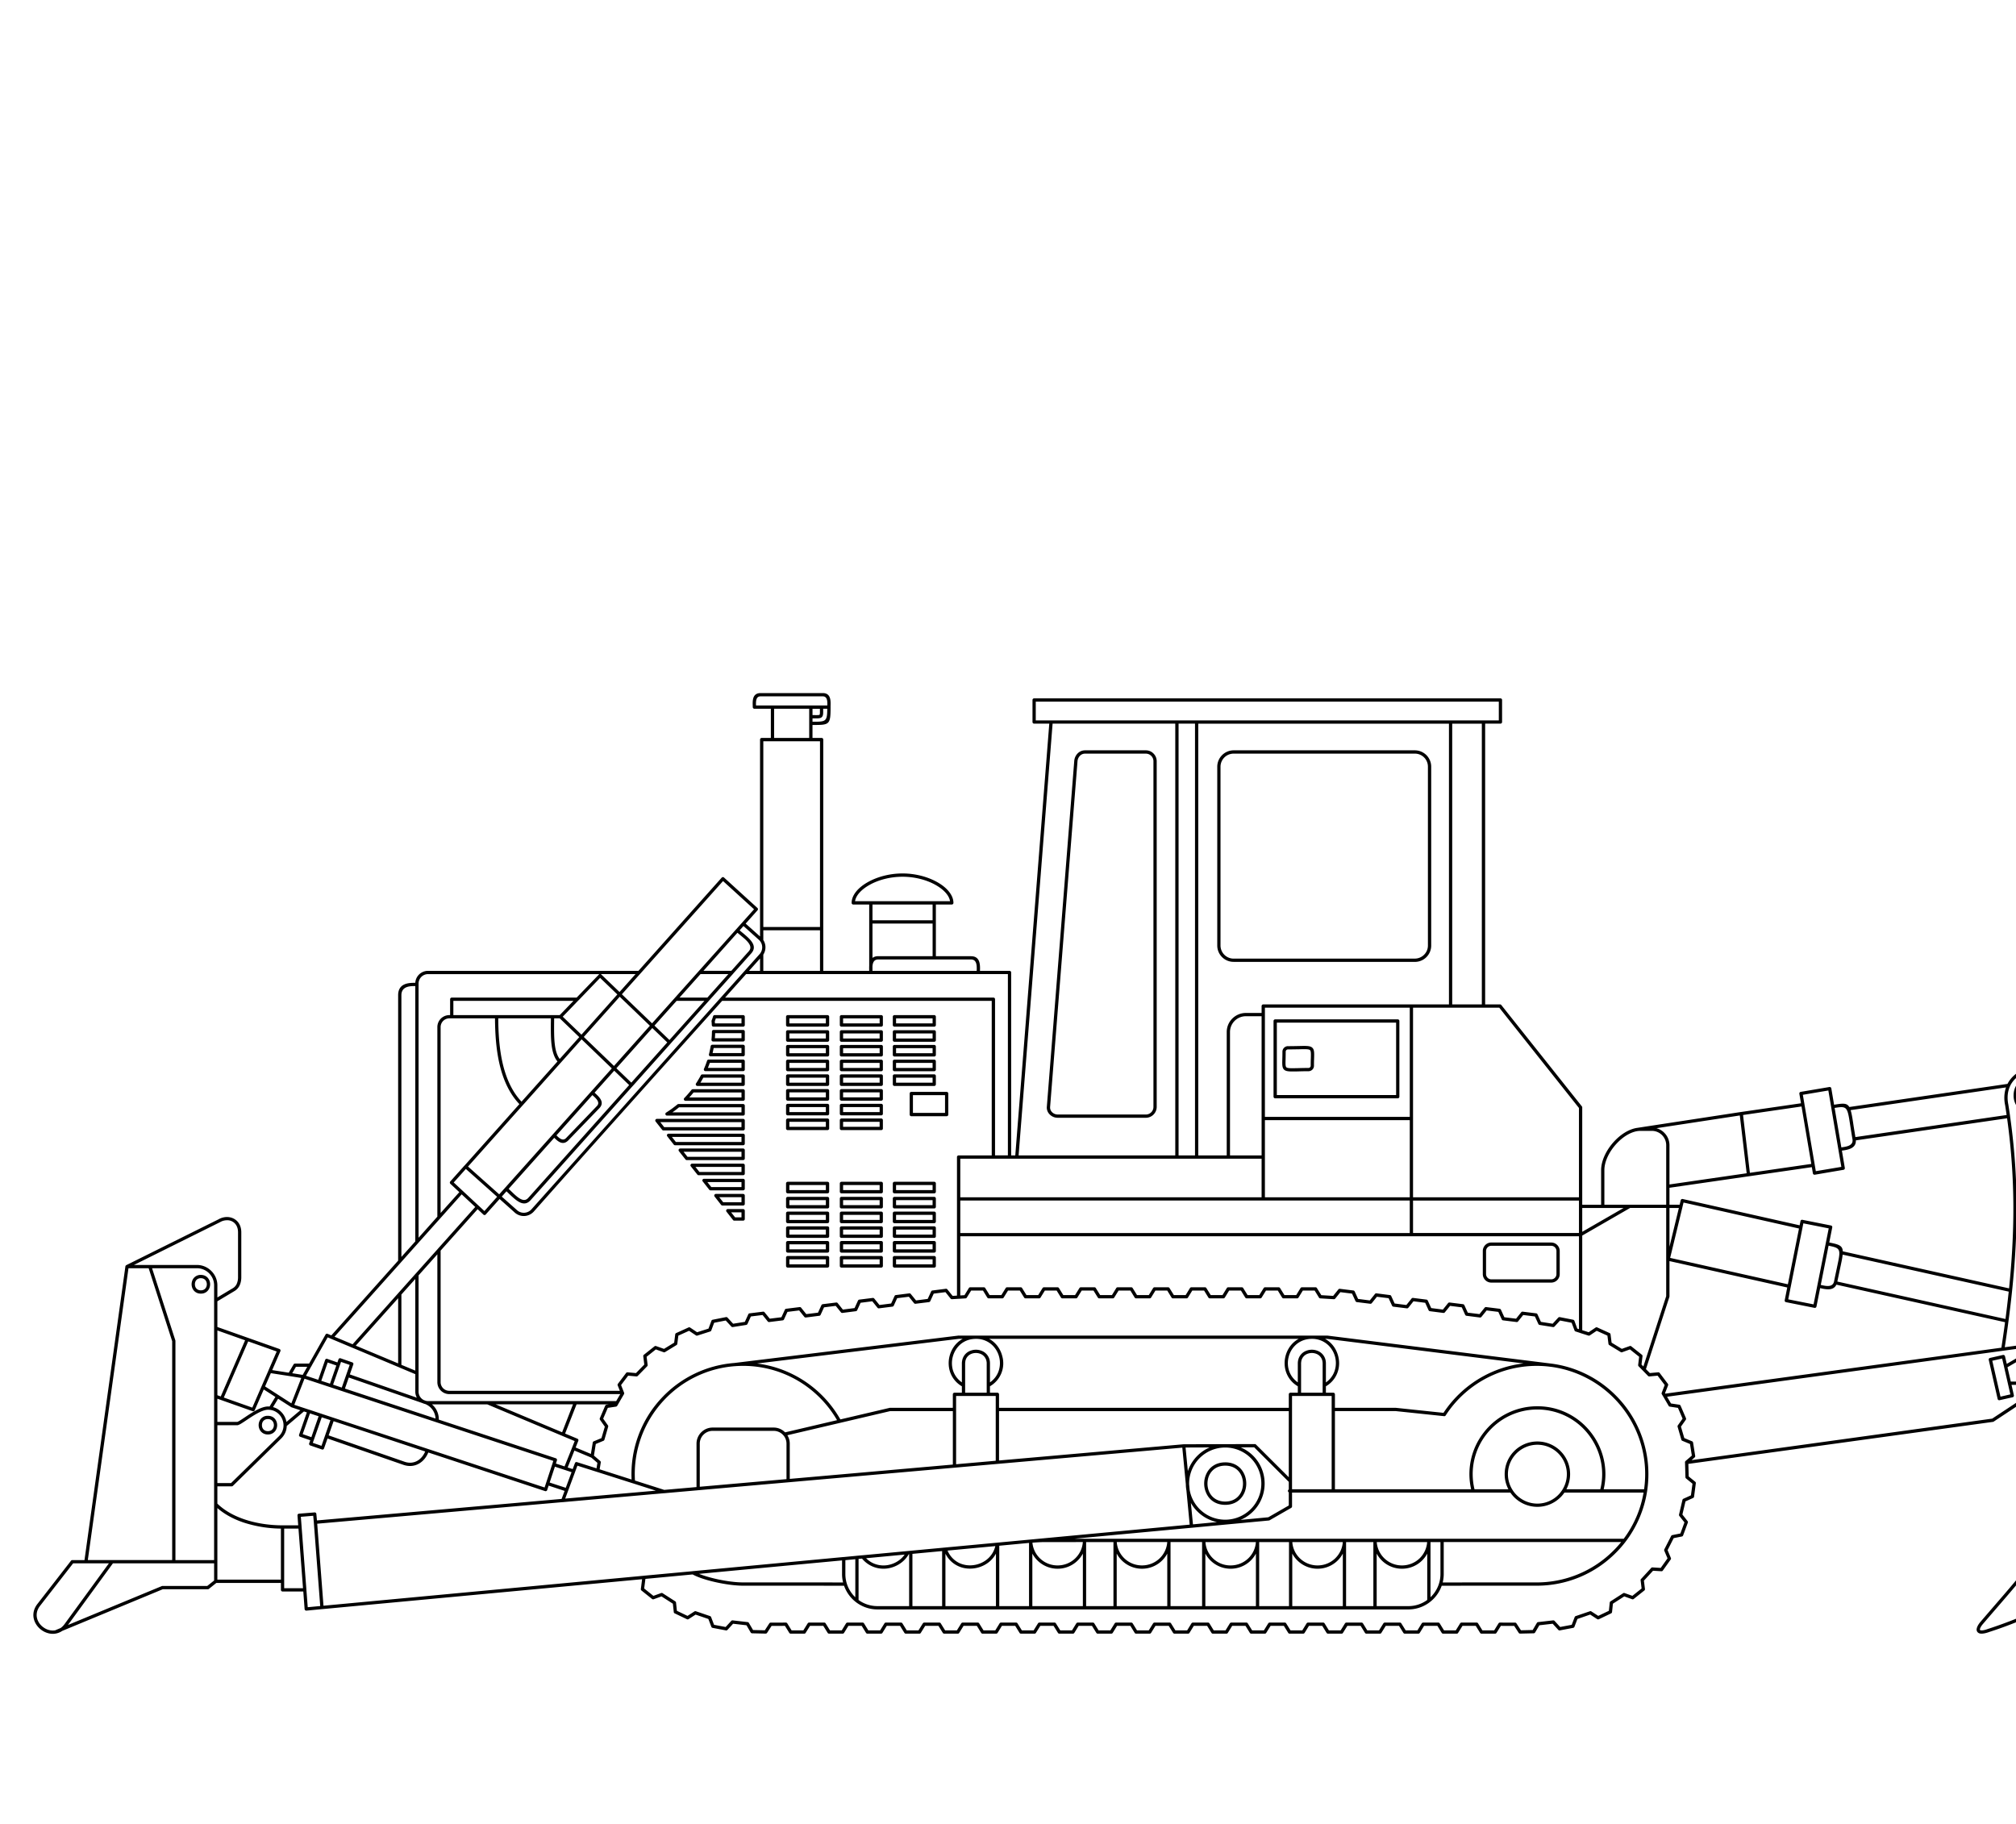 <svg width="126" height="114" fill="none" xmlns="http://www.w3.org/2000/svg"><path d="M132.699 81.818a3.135 3.135 0 013.142 3.14 3.135 3.135 0 01-3.003 3.136l2.947 2.105h.913v-2.525c0-.056.045-.102.102-.102h5.14c.485 0 .928-.198 1.251-.521a1.764 1.764 0 000-2.499 1.775 1.775 0 00-1.251-.519h-4.916a.105.105 0 01-.096-.065l-3.566-6.941a.056.056 0 01-.011-.02l-1.475-2.87a.504.504 0 01-.028-.057l-2.522-4.907a.06.06 0 01-.014-.023l-.63-1.224c-.284-.592-.769-.898-1.276-.972a1.738 1.738 0 00-1.478.499 1.64 1.64 0 00-.287.402.088.088 0 01-.02.048c-.141.315-.19.7-.099 1.14v.002c.037.238.074.476.108.712v.016a41.15 41.15 0 01.394 6.917c-.065 2.453-.329 4.907-.726 7.516l1.838-.252c.355-.025.664.094.908.295.21.173.371.41.465.671.096.258.125.544.074.816a1.31 1.31 0 01-.519.83l-1.475.975 1.378.082.02-.002c.011 0 .023.002.034.005l3.39.198a3.148 3.148 0 01-1.858-2.867 3.145 3.145 0 013.146-3.14zM44.666 63.447h1.782c.056 0 .102.045.102.102v.518a.102.102 0 01-.102.102H44.59a.102.102 0 01-.103-.102v-.003l-.01-.172c-.006-.046-.01-.066-.004-.091a.215.215 0 01.02-.065c.014-.031.037-.088.074-.216a.103.103 0 01.1-.073zm1.677.204H44.74a2.532 2.532 0 01-.057.161l-.008.017.011.136h1.657v-.314zm-1.745.722h1.85c.056 0 .102.045.102.102v.519a.102.102 0 01-.102.102H44.57a.102.102 0 01-.102-.102v-.02c.008-.08.014-.162.02-.244.002-.088.008-.173.008-.255 0-.056.045-.102.102-.102zm1.745.204h-1.646l-.005.162-.012.153h1.663v-.315zm-1.827.723h1.932c.056 0 .102.045.102.102v.518a.102.102 0 01-.102.102h-2.04a.102.102 0 01-.102-.102.1.1 0 01.006-.031c.02-.085.04-.167.056-.246a11.7 11.7 0 00.049-.258.103.103 0 01.099-.085zm1.827.204h-1.74a2.67 2.67 0 01-.036.178l-.028.136h1.804v-.314zm9.559-.193h2.487c.057 0 .103.045.103.102v.519a.102.102 0 01-.102.102h-2.488a.102.102 0 01-.102-.103v-.518c0-.057.045-.102.102-.102zm2.385.204h-2.283v.314h2.283v-.314zm-2.385-1.125h2.487c.057 0 .103.046.103.102v.519a.102.102 0 01-.102.102h-2.488a.102.102 0 01-.102-.102v-.519c0-.056.045-.102.102-.102zm2.385.204h-2.283v.315h2.283v-.315zm-2.385-1.147h2.487c.057 0 .103.045.103.102v.518a.102.102 0 01-.102.102h-2.488a.102.102 0 01-.102-.102v-.518c0-.057.045-.102.102-.102zm2.385.204h-2.283v.314h2.283v-.314zm-5.695 1.66h2.487c.057 0 .102.045.102.102v.519a.102.102 0 01-.102.102h-2.487a.102.102 0 01-.103-.103v-.518c0-.057.046-.102.103-.102zm2.385.204h-2.283v.314h2.283v-.314zm-2.385-1.125h2.487c.057 0 .102.046.102.102v.519a.102.102 0 01-.102.102h-2.487a.102.102 0 01-.103-.102v-.519c0-.056.046-.102.103-.102zm2.385.204h-2.283v.315h2.283v-.315zm-2.385-1.147h2.487c.057 0 .102.045.102.102v.518a.102.102 0 01-.102.102h-2.487a.102.102 0 01-.103-.102v-.518c0-.057.046-.102.103-.102zm2.385.204h-2.283v.314h2.283v-.314zm-5.744 1.66h2.485c.057 0 .105.045.105.102v.519a.104.104 0 01-.105.102h-2.485a.104.104 0 01-.105-.103v-.518c0-.057.048-.102.105-.102zm2.383.204h-2.28v.314h2.28v-.314zm-2.383-1.125h2.485c.057 0 .105.046.105.102v.519a.104.104 0 01-.105.102h-2.485a.104.104 0 01-.105-.102v-.519c0-.056.048-.102.105-.102zm2.383.204h-2.28v.315h2.28v-.315zm-2.383-1.147h2.485c.057 0 .105.045.105.102v.518a.104.104 0 01-.105.102h-2.485a.104.104 0 01-.105-.102v-.518c0-.057.048-.102.105-.102zm2.383.204h-2.28v.314h2.28v-.314zm-.366-5.505h-3.543v.609c.08.124.125.266.133.408a.85.85 0 01-.133.504v1.014h3.543v-2.535zm-3.543-.207h3.543V46.33h-3.543v11.608zm3.075-13.243h.1c.203.003.308.003.34-.023.025-.025.025-.125.022-.326V44.3h-.462v.397zm.666-.397v.045c.003.264.006.394-.09.482-.088.08-.222.077-.48.074h-.096v.21c.834 0 .919 0 .922-.81h-.256zm.463-.102c0 1.116-.068 1.116-1.13 1.116v.81h.571c.057 0 .102.046.102.103V60.68h2.87l-.002-.153c0-.05 0-.102.003-.153v-3.838h-.996a.105.105 0 01-.102-.102c0-.479.394-.952 1.01-1.297.576-.326 1.35-.544 2.17-.544h.005c.817 0 1.592.218 2.168.544.615.345 1.01.818 1.01 1.297a.105.105 0 01-.103.102h-.995v3.23h2.195c.505 0 .565.405.565.762l-.003.153h1.846c.057 0 .102.046.102.102v11.433h.258L65.58 45.23h-.947a.102.102 0 01-.102-.102v-1.377c0-.056.045-.102.102-.102h29.145c.057 0 .102.046.102.102v1.377a.102.102 0 01-.102.102h-.956v17.547h.93a.1.1 0 01.08.04l5.032 6.33a.097.097 0 01.026.067V75.3h1.18v-2.165c0-.595.334-1.275.817-1.794.402-.436.913-.762 1.418-.844h.006l6.501-.995h.003l3.747-.544-.102-.594a.103.103 0 01.085-.12l1.793-.303a.106.106 0 01.119.082l.173 1.026c.556-.093.802-.116.953.142l9.885-1.445a1.855 1.855 0 011.072-.91c.287-.096.593-.127.894-.082.57.08 1.115.425 1.432 1.085l.605 1.176h2.053v-1.278c0-.056.046-.102.102-.102h.761c.056 0 .102.046.102.102v1.278h2.269a.87.87 0 01.621.258.868.868 0 01.255.618v8.522h1.719c.057 0 .102.046.102.102v5.316h4.485c.542 0 1.035.22 1.396.58a1.964 1.964 0 010 2.785c-.361.36-.854.581-1.396.581h-5.035V90.2h.474c.057 0 .102.048.102.105v1.881a.101.101 0 01-.102.102h-1.526c-.023 1.49-.531 2.717-1.339 3.757-.823 1.06-1.954 1.924-3.2 2.68a39.676 39.676 0 01-3.577 1.918c-1.1.516-2.255.989-3.378 1.349-.258.096-.451.128-.581.111a.276.276 0 01-.19-.1.247.247 0 01-.043-.204c.017-.11.088-.249.216-.408h.002c.247-.291.534-.623.832-.969.78-.9 1.645-1.9 2.252-2.694-.119-.193-.142-.383-.014-.516.275-.42.524-.782.754-1.113 1.143-1.65 1.682-2.431 1.288-4.896-.051-.315-.017-.482.136-.578.119-.08.301-.09.573-.094l-.003-.688-1.6-.116a.104.104 0 01-.096-.102v-1.802l-1.583-.091-1.696 1.122a.127.127 0 01-.043.017l-19.041 2.626.022.785.409.332a.098.098 0 01.037.09l-.111.845a.1.1 0 01-.062.08l-.474.212-.193.821.323.411c.026.031.029.07.015.102l-.293.793a.1.1 0 01-.082.068l-.508.102-.38.751.204.485c.018.034.009.076-.014.105l-.488.685a.092.092 0 01-.088.043l-.524-.031-.57.62.065.521a.098.098 0 01-.043.097l-.661.527a.097.097 0 01-.102.014l-.488-.176-.709.456-.054.522a.104.104 0 01-.062.085l-.763.365a.111.111 0 01-.1-.005l-.442-.287-.797.275-.187.49a.104.104 0 01-.08.066l-.83.158a.105.105 0 01-.097-.031l-.352-.385-.834.096-.264.451a.112.112 0 01-.096.051l-.843.019a.11.11 0 01-.088-.048l-.28-.433-.834-.003-.273.439a.1.1 0 01-.096.048h-.84a.104.104 0 01-.088-.048l-.272-.439h-.83l-.273.439a.098.098 0 01-.094.048h-.842a.108.108 0 01-.088-.048l-.27-.439h-.834l-.27.439a.103.103 0 01-.096.048h-.842a.103.103 0 01-.085-.048l-.272-.439h-.831l-.273.439a.1.1 0 01-.096.048h-.84a.105.105 0 01-.088-.048l-.27-.439h-.833l-.273.439a.098.098 0 01-.093.048h-.843a.108.108 0 01-.088-.048l-.269-.439h-.834l-.27.439a.105.105 0 01-.096.048h-.84c-.04 0-.07-.02-.088-.048l-.272-.439h-.83l-.273.439a.1.1 0 01-.097.048h-.84a.108.108 0 01-.087-.048l-.27-.439h-.834l-.272.439a.098.098 0 01-.094.048h-.842a.1.1 0 01-.085-.048l-.272-.439h-.834l-.27.439a.103.103 0 01-.096.048h-.843a.103.103 0 01-.085-.048l-.272-.439h-.831l-.273.439a.105.105 0 01-.087.048h-.849c-.04 0-.07-.02-.09-.051l-.267-.436h-.834l-.27.439a.105.105 0 01-.096.048h-.842a.1.1 0 01-.085-.048l-.273-.439h-.834l-.27.439a.105.105 0 01-.096.048h-.84a.104.104 0 01-.087-.048l-.272-.439h-.831l-.273.439a.098.098 0 01-.093.048h-.843a.104.104 0 01-.088-.048l-.27-.439h-.833l-.27.439a.105.105 0 01-.096.048h-.843a.1.1 0 01-.085-.048l-.272-.439h-.831l-.272.439a.098.098 0 01-.094.048h-.843a.104.104 0 01-.087-.048l-.273-.439h-.83l-.273.439a.098.098 0 01-.094.048h-.842a.108.108 0 01-.088-.048l-.273-.439h-.83l-.27.439a.105.105 0 01-.096.048h-.843a.108.108 0 01-.088-.048l-.27-.439h-.833l-.27.439a.103.103 0 01-.096.048h-.84a.105.105 0 01-.088-.048l-.272-.439h-.831l-.273.439a.098.098 0 01-.093.048h-.843a.108.108 0 01-.087-.048l-.27-.439-.837.003-.28.433a.105.105 0 01-.088.048l-.851-.019a.11.11 0 01-.086-.051l-.263-.451-.837-.096-.352.385a.104.104 0 01-.096.031l-.834-.158a.097.097 0 01-.077-.066l-.187-.49-.797-.272-.443.284a.103.103 0 01-.102.002l-.763-.365a.093.093 0 01-.056-.082l-.057-.522-.71-.456-.493.179a.107.107 0 01-.096-.017l-.664-.53a.098.098 0 01-.037-.1l.077-.606-20 1.87h-.007l-.973.094a.107.107 0 01-.113-.094l-.082-1.102h-1.297a.102.102 0 01-.102-.102v-.433h-4.036l-.468.374a.097.097 0 01-.063.02h-2.816l-6.283 2.603a1.054 1.054 0 01-.854.151 1.26 1.26 0 01-.457-.216 1.264 1.264 0 01-.34-.377c-.21-.357-.233-.818.102-1.246l2.096-2.698a.105.105 0 01.083-.04h.76l2.555-18.345c0-.028.015-.057.037-.074v-.002l.003-.003h.003l.003-.003h.003l.003-.003.008-.003v-.003l5.753-2.858c.173-.1.36-.148.536-.148.156 0 .306.037.436.108.131.07.247.178.327.317.085.145.133.323.133.536v2.808c0 .17-.031.35-.108.512a.791.791 0 01-.318.346l-1.069.64v1.607l3.88 1.374c.054.02.08.08.063.13l-.516 1.19 1.035.162.3-.519a.101.101 0 01.089-.05h.882l1.027-1.814c.022-.045.08-.068.13-.045l.233.096 4.175-4.672V62.206c0-.754.652-.78 1.072-.777a.792.792 0 01.797-.748h13.15l5.203-5.825c.037-.04.1-.045.142-.011l.003.003.002.002.003.003 2.085 1.899a.1.1 0 01.006.141l-.743.836.899.802V46.226c0-.057.045-.102.102-.102h.573v-1.825H47.15a.104.104 0 01-.102-.105l-.006-.215c0-.309.051-.66.497-.66h3.88c.443 0 .494.351.494.66l-.003.212v.006zm-4.66-.105h4.456l.002-.113c0-.212-.03-.456-.289-.456h-3.88c-.261 0-.292.243-.292.456l.002.113zm3.324 2.032v-1.825h-2.193v1.825h2.193zm-3.05 12.727c-.002-.006-.005-.008-.008-.014a.533.533 0 00-.094-.102l-.956-.856-.24.27c.056.048.113.096.172.144.088.07.173.144.256.218.383.34.646.691.297 1.08l-1.117 1.249c-.003.008-.009.014-.014.02l-1.484 1.657c-.003.003-.006.009-.011.012l-2.4 2.683c0 .003-.003.005-.006.008l-.002.003-2.369 2.652c-.006.003-.008.009-.011.011l-.006.006-6.368 7.12c-.349.391-.726.167-1.106-.173a6.157 6.157 0 01-.244-.226 7.485 7.485 0 00-.159-.153l-.295.331.956.85a.629.629 0 00.457.159.645.645 0 00.434-.204L45.01 62.393l.014-.014 1.483-1.66.009-.01.958-1.073a.257.257 0 00.043-.054c.003-.003.006-.006.008-.011a.627.627 0 00.111-.397.614.614 0 00-.11-.323zm-.022 1.83v-.77l-.69.77h.69zm10.784-2.955H54.53v2.145a.565.565 0 01.357-.105h3.401v-2.04zm-3.758-.207h3.758v-.983H54.53v.983zm3.863-1.19h.985c-.054-.365-.395-.73-.897-1.014-.547-.312-1.288-.516-2.07-.516-.786 0-1.526.204-2.074.516-.502.283-.84.649-.896 1.014h4.952zm-3.863 4.069v.283h6.515v-.014c.003-.037.003-.076.003-.139 0-.26-.037-.558-.36-.558h-5.8c-.27 0-.341.207-.358.428zm38.086 2.38V45.231h-1.852v17.547h1.852zm-1.951-17.75h3.012v-1.174H64.735v1.173h25.929zM77.102 59.915h11.326a.816.816 0 00.576-.24.804.804 0 00.241-.578V47.92a.813.813 0 00-.817-.816H77.102a.82.82 0 00-.82.816v11.178a.822.822 0 00.82.819zm11.326.204H77.102a1.02 1.02 0 01-1.023-1.022V47.92a1.028 1.028 0 011.023-1.023h11.326c.281 0 .537.117.724.3.184.188.298.443.298.723v11.178a1.019 1.019 0 01-1.021 1.023zM49.233 78.503h2.485c.057 0 .105.045.105.102v.521a.104.104 0 01-.105.102h-2.485a.104.104 0 01-.105-.102v-.521c0-.057.048-.102.105-.102zm2.383.207h-2.28v.314h2.28v-.314zm.976-.207h2.487c.057 0 .102.045.102.102v.521a.102.102 0 01-.102.102h-2.487a.102.102 0 01-.103-.102v-.521c0-.057.046-.102.103-.102zm2.385.207h-2.283v.314h2.283v-.314zm.925-.207h2.487c.057 0 .103.045.103.102v.521a.102.102 0 01-.102.102h-2.488a.102.102 0 01-.102-.102v-.521c0-.057.045-.102.102-.102zm2.385.207h-2.283v.314h2.283v-.314zm-12.801-3.14h.962c.056 0 .102.046.102.102v.519a.102.102 0 01-.102.102h-.556a.095.095 0 01-.083-.045l-.402-.513a.098.098 0 01.017-.142.085.085 0 01.062-.023zm.857.204h-.647l.247.312h.4v-.312zm-1.6-1.15h1.705c.056 0 .102.045.102.102v.519a.102.102 0 01-.102.102h-1.3a.1.1 0 01-.082-.043l-.403-.516a.097.097 0 01.017-.141.085.085 0 01.063-.023zm1.6.204h-1.39l.246.315h1.144v-.315zM44 73.678h2.448c.056 0 .102.045.102.102v.518a.102.102 0 01-.102.102h-2.043a.095.095 0 01-.082-.045l-.403-.513a.098.098 0 01.017-.142.085.085 0 01.063-.022zm2.343.204h-2.134l.247.314h1.887v-.314zm-3.087-1.15h3.192c.056 0 .102.045.102.102v.518a.102.102 0 01-.102.102h-2.786a.095.095 0 01-.082-.045l-.406-.513a.1.1 0 01.02-.142.085.085 0 01.063-.023zm3.087.204h-2.877l.247.314h2.63v-.314zm-2.054-6.71h2.159c.056 0 .102.046.102.102v.519a.102.102 0 01-.102.102H44.09a.102.102 0 01-.088-.153c.032-.077.066-.156.1-.244a6.37 6.37 0 00.09-.255.1.1 0 01.097-.07zm2.054.204h-1.98c-.023.065-.046.13-.071.196l-.048.119h2.099v-.315zm-2.448.723h2.553c.056 0 .102.045.102.102v.518a.102.102 0 01-.102.102H43.59a.104.104 0 01-.105-.102c0-.025.009-.048.023-.065.051-.076.102-.159.15-.244.051-.085.1-.17.145-.257a.105.105 0 01.09-.054zm2.448.204h-2.386l-.119.212-.062.102h2.567v-.314zm-3.047.722h3.152c.056 0 .102.046.102.102v.519a.102.102 0 01-.102.102h-3.606a.102.102 0 01-.102-.102c0-.032.014-.06.037-.077.077-.082.153-.161.224-.246.074-.082.145-.17.216-.258a.1.1 0 01.08-.04zm3.047.204h-2.996c-.062.08-.127.153-.193.23l-.073.082h3.262v-.312zm-3.94.723h4.045c.056 0 .102.045.102.102v.518a.102.102 0 01-.102.102h-4.76a.102.102 0 01-.102-.102.1.1 0 01.054-.09 7.77 7.77 0 00.354-.239 9.08 9.08 0 00.343-.266.095.095 0 01.066-.025zm3.94.204h-3.904c-.107.09-.215.172-.323.252l-.088.062h4.315v-.314zm-5.285.722h5.39c.056 0 .102.046.102.102v.519a.102.102 0 01-.102.102h-4.984a.1.1 0 01-.085-.046l-.403-.512a.1.1 0 01.017-.142.097.097 0 01.065-.023zm5.285.204h-5.075l.244.315h4.83v-.315zm-4.559.723h4.664c.056 0 .102.045.102.102v.518a.102.102 0 01-.102.102H42.19a.1.1 0 01-.082-.042l-.403-.516a.098.098 0 01.017-.142.085.085 0 01.062-.022zm4.559.204h-4.349l.247.314h4.102v-.314zm-3.83.722h3.935c.056 0 .102.046.102.102v.519a.102.102 0 01-.102.102h-3.53a.095.095 0 01-.081-.046l-.406-.513a.103.103 0 01.017-.141.114.114 0 01.065-.023zm3.83.204h-3.62l.244.315h3.376v-.315zm2.89 5.579h2.485c.057 0 .105.045.105.102v.521a.104.104 0 01-.105.102h-2.485a.104.104 0 01-.105-.102v-.521c0-.057.048-.102.105-.102zm2.383.207h-2.28v.311h2.28v-.311zm-2.383-1.125h2.485c.057 0 .105.045.105.102v.518a.104.104 0 01-.105.102h-2.485a.104.104 0 01-.105-.102v-.518c0-.057.048-.102.105-.102zm2.383.204h-2.28v.314h2.28v-.314zm-2.383-1.125h2.485c.057 0 .105.045.105.102v.519a.104.104 0 01-.105.102h-2.485a.104.104 0 01-.105-.102v-.519c0-.057.048-.102.105-.102zm2.383.204h-2.28v.315h2.28v-.315zm-2.383-1.125h2.485c.057 0 .105.046.105.102v.519a.104.104 0 01-.105.102h-2.485a.104.104 0 01-.105-.102v-.519c0-.056.048-.102.105-.102zm2.383.204h-2.28v.315h2.28v-.315zm-2.383-1.147h2.485c.057 0 .105.045.105.102v.518a.104.104 0 01-.105.102h-2.485a.104.104 0 01-.105-.102v-.518c0-.057.048-.102.105-.102zm2.383.204h-2.28v.314h2.28v-.314zm.976 3.499h2.487c.057 0 .102.045.102.102v.521a.102.102 0 01-.102.102h-2.487a.102.102 0 01-.103-.102v-.521c0-.057.046-.102.103-.102zm2.385.207h-2.283v.311h2.283v-.311zm-2.385-1.125h2.487c.057 0 .102.045.102.102v.518a.102.102 0 01-.102.102h-2.487a.102.102 0 01-.103-.102v-.518c0-.057.046-.102.103-.102zm2.385.204h-2.283v.314h2.283v-.314zm-2.385-1.125h2.487c.057 0 .102.045.102.102v.519a.102.102 0 01-.102.102h-2.487a.102.102 0 01-.103-.102v-.519c0-.057.046-.102.103-.102zm2.385.204h-2.283v.315h2.283v-.315zm-2.385-1.125h2.487c.057 0 .102.046.102.102v.519a.102.102 0 01-.102.102h-2.487a.102.102 0 01-.103-.102v-.519c0-.056.046-.102.103-.102zm2.385.204h-2.283v.315h2.283v-.315zm-2.385-1.147h2.487c.057 0 .102.045.102.102v.518a.102.102 0 01-.102.102h-2.487a.102.102 0 01-.103-.102v-.518c0-.057.046-.102.103-.102zm2.385.204h-2.283v.314h2.283v-.314zm.925 3.499h2.487c.057 0 .103.045.103.102v.521a.102.102 0 01-.102.102h-2.488a.102.102 0 01-.102-.102v-.521c0-.057.045-.102.102-.102zm2.385.207h-2.283v.311h2.283v-.311zm-2.385-1.125h2.487c.057 0 .103.045.103.102v.518a.102.102 0 01-.102.102h-2.488a.102.102 0 01-.102-.102v-.518c0-.057.045-.102.102-.102zm2.385.204h-2.283v.314h2.283v-.314zm-2.385-1.125h2.487c.057 0 .103.045.103.102v.519a.102.102 0 01-.102.102h-2.488a.102.102 0 01-.102-.102v-.519c0-.057.045-.102.102-.102zm2.385.204h-2.283v.315h2.283v-.315zm-2.385-1.125h2.487c.057 0 .103.046.103.102v.519a.102.102 0 01-.102.102h-2.488a.102.102 0 01-.102-.102v-.519c0-.056.045-.102.102-.102zm2.385.204h-2.283v.315h2.283v-.315zm-2.385-1.147h2.487c.057 0 .103.045.103.102v.518a.102.102 0 01-.102.102h-2.488a.102.102 0 01-.102-.102v-.518c0-.057.045-.102.102-.102zm2.385.204h-2.283v.314h2.283v-.314zm-2.385-6.92h2.487c.057 0 .103.046.103.103v.521a.102.102 0 01-.102.102h-2.488a.102.102 0 01-.102-.102v-.521c0-.057.045-.102.102-.102zm2.385.208h-2.283v.314h2.283v-.314zm-2.385-1.125h2.487c.057 0 .103.045.103.102v.518a.102.102 0 01-.102.102h-2.488a.102.102 0 01-.102-.102v-.518c0-.057.045-.102.102-.102zm2.385.204h-2.283v.314h2.283v-.314zm-5.695 3.473h2.487c.057 0 .102.049.102.105v.519a.102.102 0 01-.102.102h-2.487a.102.102 0 01-.103-.102v-.519c0-.056.046-.105.103-.105zm2.385.207h-2.283v.315h2.283v-.315zm-2.385-1.124h2.487c.057 0 .102.045.102.102v.518a.102.102 0 01-.102.102h-2.487a.102.102 0 01-.103-.102v-.518c0-.057.046-.102.103-.102zm2.385.203h-2.283v.315h2.283v-.315zm-2.385-1.124h2.487c.057 0 .102.045.102.102v.518a.104.104 0 01-.102.105h-2.487a.104.104 0 01-.103-.105v-.518c0-.057.046-.102.103-.102zm2.385.204h-2.283v.314h2.283v-.314zm-2.385-1.125h2.487c.057 0 .102.045.102.102v.521a.102.102 0 01-.102.102h-2.487a.102.102 0 01-.103-.102v-.521c0-.057.046-.102.103-.102zm2.385.207h-2.283v.314h2.283v-.314zm-2.385-1.125h2.487c.057 0 .102.045.102.102v.518a.102.102 0 01-.102.102h-2.487a.102.102 0 01-.103-.102v-.518c0-.057.046-.102.103-.102zm2.385.204h-2.283v.314h2.283v-.314zm-5.744 3.473h2.485c.057 0 .105.049.105.105v.519a.104.104 0 01-.105.102h-2.485a.104.104 0 01-.105-.102v-.519c0-.056.048-.105.105-.105zm2.383.207h-2.28v.315h2.28v-.315zm-2.383-1.124h2.485c.057 0 .105.045.105.102v.518a.104.104 0 01-.105.102h-2.485a.104.104 0 01-.105-.102v-.518c0-.057.048-.102.105-.102zm2.383.203h-2.28v.315h2.28v-.315zm-2.383-1.124h2.485c.057 0 .105.045.105.102v.518a.107.107 0 01-.105.105h-2.485a.107.107 0 01-.105-.105v-.518c0-.057.048-.102.105-.102zm2.383.204h-2.28v.314h2.28v-.314zm-2.383-1.125h2.485c.057 0 .105.045.105.102v.521a.104.104 0 01-.105.102h-2.485a.104.104 0 01-.105-.102v-.521c0-.057.048-.102.105-.102zm2.383.207h-2.28v.314h2.28v-.314zm-2.383-1.125h2.485c.057 0 .105.045.105.102v.518a.104.104 0 01-.105.102h-2.485a.104.104 0 01-.105-.102v-.518c0-.057.048-.102.105-.102zm2.383.204h-2.28v.314h2.28v-.314zm1.923 30.806l.02-.002h.003l.34-.032h.014l.604-.056 2.207-.207h.006l.17-.017c.006-.003.014-.003.02-.003h.003l2.04-.19c.005-.003.014-.003.022-.003h.003l.07-.005c.006-.003.012-.003.015-.003l3.248-.303h.005c.009-.003.015-.003.023-.003l12.004-1.125-.204-2.13a2.26 2.26 0 01-.037-.394l-.221-2.287-32.345 2.845a.101.101 0 01-.051.003l-6.292.555a.103.103 0 01-.05.003l-15.33 1.348.392 5.126 20.012-1.873c.006 0 .008-.003.014-.003l3.052-.283c.006-.003.011-.003.017-.003l9.398-.881h.022l.806-.077zm.122.193v2.57c.332.241.74.382 1.18.382h1.98V97.14l-.023.003c-.11.193-.258.363-.428.499a1.89 1.89 0 01-.936.394 1.735 1.735 0 01-1.557-.62l-.216.02zm-.204 2.397v-2.377l-.621.06v.87c0 .552.224 1.053.587 1.416l.034.031zm3.57-2.711v3.266h1.856v-3.44l-1.855.174zm-.785.362a1.47 1.47 0 00.298-.317l-2.408.227c.116.116.244.21.377.28.284.147.599.196.902.159.3-.037.593-.159.831-.349zm8.28-.38v3.284h3.157v-3.283a1.787 1.787 0 01-1.58.946 1.789 1.789 0 01-1.577-.946zm-.207 3.284v-3.95l-1.86.176v3.774h1.86zm3.568-4.003v4.003h1.708v-4.003h-1.708zm-.743-.21c.187.003.377.003.587.003h33.755a6.713 6.713 0 001.24-2.887h-4.944a2.206 2.206 0 01-.244.295h-.003a2.049 2.049 0 01-2.89 0l-.003-.003a2.167 2.167 0 01-.241-.292H80.753v.867c0 .034-.02.068-.051.088l-1.345.773a.126.126 0 01-.045.017l-4.83.454h-.006l-7.336.685zm.077 1.213c.264-.26.434-.612.46-1.003H65.21c-.238.006-.468.02-.683.037.034.382.207.728.47.98.284.275.673.442 1.101.442.437 0 .834-.173 1.118-.456zm-8.127-.278v3.278h3.157v-3.283a1.698 1.698 0 01-.527.595c-.264.187-.576.3-.894.334-.32.034-.65-.011-.944-.15a1.657 1.657 0 01-.792-.774zm2.513.422c.29-.204.514-.51.605-.895l-2.985.28a1.5 1.5 0 00.744.783 1.6 1.6 0 00.836.13 1.72 1.72 0 00.8-.298zm8.192-.427v3.283h3.16v-3.283a1.792 1.792 0 01-3.16 0zm3.364-.72v4.003h1.972v-4.003h-1.972zm-.666 1.003c.264-.26.434-.612.46-1.003h-3.155c.026.39.196.742.46 1.003.286.283.68.456 1.117.456.437 0 .831-.173 1.118-.456zm13.55-.283v3.283h1.98c.44 0 .848-.141 1.18-.385v-2.898a1.786 1.786 0 01-1.58.946 1.787 1.787 0 01-1.58-.946zm-.207 3.283v-4.003H84.13v4.003h1.705zm-5.069-3.283v3.283h3.16v-3.283a1.787 1.787 0 01-1.58.946 1.792 1.792 0 01-1.58-.946zm-.204 3.283v-4.003h-1.864v4.003h1.864zm8.844-4.003v3.448l.031-.031a2 2 0 00.59-1.417v-2h-.62zm-.666 1.003c.26-.26.43-.612.456-1.003h-3.151a1.575 1.575 0 001.577 1.459c.434 0 .831-.173 1.117-.456zm-5.276 0c.263-.26.434-.612.46-1.003H80.77c.025.39.196.742.46 1.003.286.283.68.456 1.117.456.437 0 .831-.173 1.118-.456zm-8.13-.283v3.283h3.16v-3.283a1.787 1.787 0 01-1.58.946 1.792 1.792 0 01-1.58-.946zm2.698.283c.263-.26.434-.612.46-1.003H75.34a1.559 1.559 0 001.574 1.459c.437 0 .831-.173 1.118-.456zM60.996 83.478H82.96l13.885 1.737a6.937 6.937 0 014.135 1.995 6.935 6.935 0 012.045 4.93c0 .357-.028.71-.079 1.054 0 .005-.003.011-.003.017a6.936 6.936 0 01-1.325 3.125l-.008.011a6.628 6.628 0 01-.63.72 6.948 6.948 0 01-4.933 2.043h-.01l-5.93.002c-.11.315-.291.601-.524.833-.4.4-.953.649-1.56.649H54.84a2.205 2.205 0 01-1.562-.649 2.226 2.226 0 01-.525-.833l-6.305-.002c-.5 0-1.138-.088-1.728-.221-.573-.128-1.103-.3-1.43-.482l-2.952.278-.077.6.576.46.482-.174a.109.109 0 01.094.009l.794.51a.106.106 0 01.045.076l.054.513.664.318.431-.278a.105.105 0 01.094-.011l.888.303a.104.104 0 01.062.062l.184.482.724.136.349-.38a.106.106 0 01.087-.034l.937.108h.011v.003h.011v.002h.006v.003h.006l.005.003a.062.062 0 01.014.009.08.08 0 01.026.031l.261.445.735.017.28-.431a.101.101 0 01.088-.048l.94-.003a.105.105 0 01.096.048l.27.439h.734l.272-.439a.103.103 0 01.085-.048h.942a.098.098 0 01.094.048l.272.439h.735l.269-.439a.108.108 0 01.088-.048h.939a.103.103 0 01.096.048l.27.439h.737l.27-.439a.104.104 0 01.088-.048h.939a.105.105 0 01.096.048l.27.439h.734l.273-.439a.104.104 0 01.087-.048h.94a.098.098 0 01.093.048l.272.439h.735l.272-.439a.108.108 0 01.088-.048h.936a.103.103 0 01.097.048l.272.439h.735l.27-.439a.104.104 0 01.087-.048h.947c.035 0 .069.017.085.048l.273.439h.735l.272-.439a.103.103 0 01.085-.048h.942a.098.098 0 01.093.048l.273.439H67l.27-.439a.108.108 0 01.088-.048h.939a.105.105 0 01.096.048l.27.439h.734l.272-.439a.104.104 0 01.088-.048h.94a.105.105 0 01.096.048l.27.439h.734l.272-.439a.103.103 0 01.085-.048h.942a.098.098 0 01.094.048l.272.439h.735l.269-.439a.108.108 0 01.088-.048h.939a.103.103 0 01.096.048l.27.439h.737l.27-.439a.105.105 0 01.088-.048h.939a.098.098 0 01.093.048l.273.439h.734l.272-.439a.103.103 0 01.086-.048h.941a.098.098 0 01.094.048l.272.439h.735l.27-.439a.108.108 0 01.087-.048h.94a.103.103 0 01.096.048l.27.439h.734l.272-.439a.108.108 0 01.088-.048h.939a.105.105 0 01.096.048l.27.439h.734l.273-.439a.103.103 0 01.085-.048h.939a.1.1 0 01.096.048l.273.439h.734l.27-.439a.108.108 0 01.088-.048h.939a.105.105 0 01.096.048l.27.439h.734l.272-.439a.104.104 0 01.088-.048h.94a.098.098 0 01.093.048l.272.439h.735l.272-.439a.103.103 0 01.085-.048l.948.003h.023l.003.003h.006l.003.002h.005v.003h.006l.003.003h.003v.003h.005v.003h.003l.003.003h.003v.002l.003.003h.002v.003l.006.006h.003v.003h.003v.002l.003.003v.003h.002v.003l.281.431.735-.017.261-.445a.101.101 0 01.077-.051l.939-.108a.115.115 0 01.087.031l.35.383.723-.136.184-.479a.101.101 0 01.062-.065l.891-.303a.095.095 0 01.088.008l.434.281.664-.318.054-.513a.097.097 0 01.048-.076l.791-.51a.096.096 0 01.088-.009l.488.173.576-.459-.062-.513a.09.09 0 01.025-.079l.63-.686a.092.092 0 01.085-.04l.516.032.426-.598-.202-.476a.108.108 0 01.003-.088l.426-.836a.097.097 0 01.07-.053l.508-.102.253-.692-.321-.405a.109.109 0 01-.017-.088l.213-.915a.105.105 0 01.059-.07l.471-.213.097-.728-.4-.326a.103.103 0 01-.04-.077l-.026-.912c-.002-.006-.002-.011-.002-.017v-.009a.1.1 0 01.037-.079l.391-.337-.116-.725-.48-.199a.104.104 0 01-.059-.065l-.233-.805a.11.11 0 01.011-.093l.298-.422-.289-.674-.511-.077a.099.099 0 01-.073-.051l-.346-.595-.003-.003-.003-.003-.074-.127a.104.104 0 01-.005-.088l.187-.482-.443-.586-.516.048a.104.104 0 01-.082-.031l-.318-.326-.003-.003-.264-.269a.116.116 0 01-.034-.088l.063-.513-.576-.459-.479.173a.1.1 0 01-.094-.005l-.721-.44a.109.109 0 01-.048-.076l-.065-.513-.67-.303-.428.286a.093.093 0 01-.09.014l-.508-.161-.02-.009-.275-.088a.095.095 0 01-.046-.028h-.003v-.003l-.002-.003-.003-.003v-.002l-.003-.003v-.003h-.003v-.003l-.003-.003v-.005l-.002-.003v-.003l-.182-.482-.723-.141-.35.38a.099.099 0 01-.09.03l-.84-.133a.103.103 0 01-.076-.06l-.216-.47-.732-.09-.317.397a.101.101 0 01-.097.042l-.845-.105a.096.096 0 01-.08-.06l-.215-.47-.73-.09-.32.396a.104.104 0 01-.096.046l-.845-.108a.103.103 0 01-.08-.057l-.212-.47-.732-.093-.32.396a.104.104 0 01-.097.046l-.843-.108a.107.107 0 01-.082-.057l-.213-.47-.732-.094-.317.4c-.023.028-.06.048-.097.042l-.845-.104a.108.108 0 01-.08-.06l-.215-.47-.732-.09-.317.396c-.023.028-.06.048-.097.042l-.845-.105a.108.108 0 01-.08-.06l-.215-.47-.73-.09-.32.4a.11.11 0 01-.09.04l-.846-.052a.1.1 0 01-.082-.05l-.27-.44h-.737l-.267.433a.106.106 0 01-.09.057h-.852a.108.108 0 01-.087-.05l-.27-.44h-.737l-.27.436a.103.103 0 01-.088.054h-.85a.108.108 0 01-.089-.05l-.27-.44h-.737l-.266.433a.106.106 0 01-.091.057h-.851a.107.107 0 01-.088-.05l-.27-.44h-.737l-.267.433a.106.106 0 01-.09.057h-.851a.107.107 0 01-.088-.05l-.27-.44h-.737l-.267.433a.108.108 0 01-.093.057h-.849a.107.107 0 01-.093-.057l-.264-.433h-.737l-.273.44a.103.103 0 01-.085.05h-.85a.107.107 0 01-.094-.057l-.267-.433h-.735l-.272.44a.103.103 0 01-.085.05H66.4a.111.111 0 01-.094-.057l-.266-.433h-.735l-.272.44a.103.103 0 01-.085.05h-.851a.104.104 0 01-.091-.054l-.27-.436h-.734l-.273.44a.104.104 0 01-.088.05h-.848a.107.107 0 01-.093-.057l-.264-.433h-.738l-.272.44a.1.1 0 01-.08.05l-.416.026h-.02l-.411.025a.1.1 0 01-.088-.04l-.32-.4-.733.092-.215.47a.108.108 0 01-.08.06l-.845.104a.1.1 0 01-.094-.042l-.32-.397-.732.09-.213.471a.107.107 0 01-.082.057l-.843.107a.102.102 0 01-.096-.042l-.32-.4-.732.094-.213.47a.107.107 0 01-.082.057l-.843.108a.104.104 0 01-.096-.046l-.32-.396-.73.093-.215.47a.098.098 0 01-.08.057l-.845.108a.11.11 0 01-.096-.046l-.318-.396-.732.09-.215.47a.096.096 0 01-.08.06l-.842.105a.103.103 0 01-.1-.043l-.317-.396-.732.09-.213.47a.113.113 0 01-.08.06l-.836.133a.096.096 0 01-.09-.03l-.353-.38-.723.141-.181.485a.092.092 0 01-.066.06l-.802.257a.095.095 0 01-.091-.014l-.429-.286-.669.303-.065.513a.107.107 0 01-.049.076l-.72.44a.1.1 0 01-.094.005l-.479-.173-.576.46.063.512a.102.102 0 01-.034.088l-.585.598a.105.105 0 01-.082.031l-.516-.048-.443.586.165.42.005.011.02.051a.106.106 0 01-.008.088l-.338.58c-.003.004-.003.01-.005.012l-.08.136a.112.112 0 01-.074.051l-.513.076-.29.675.299.422a.1.1 0 01.01.094l-.232.804a.098.098 0 01-.06.065l-.479.199-.116.725.394.337c.026.026.037.06.034.094l-.07.427 1.996.638a6.951 6.951 0 011.872-5.094 6.955 6.955 0 014.545-2.19l14.01-1.712a.04.04 0 01.025 0h1.069zm.826.204c.139.074.26.167.368.275.222.221.375.502.451.802a1.652 1.652 0 01-.769 1.887v.402h.466c.057 0 .102.046.102.102v.842h18.11v-.842c0-.056.045-.102.102-.102h.462v-.402a1.636 1.636 0 01-.76-.97c-.085-.3-.085-.62-.009-.917.077-.3.23-.581.451-.802.108-.108.23-.201.37-.275H61.821zm-1.705 2.964a1.637 1.637 0 01-.76-.97c-.085-.3-.085-.62-.009-.917.077-.3.23-.581.451-.802a1.55 1.55 0 01.369-.275h-.247l-12.605 1.541c.964.12 1.869.44 2.672.913a7.01 7.01 0 012.535 2.581l3.07-.72c.008-.002.017-.005.028-.005h3.931v-.842c0-.056.046-.102.103-.102h.462v-.402zm1.929-2.544a1.449 1.449 0 00-1.05-.42c-.44 0-.797.165-1.052.42a1.581 1.581 0 00-.392 1.519c.088.297.27.574.565.781V85.17l.003-.016v-.02l.003-.017.002-.017v-.003l.003-.017.003-.017.003-.017.003-.017a.799.799 0 01.505-.6.96.96 0 01.71 0 .808.808 0 01.51.634l.002.017.003.017v.02l.003.017v.02l.003.017v1.232c.295-.207.48-.484.564-.782a1.55 1.55 0 00.009-.813 1.544 1.544 0 00-.4-.706zm-.377 2.946V85.17l-.003-.014v-.015l-.003-.014-.003-.014v-.011l-.003-.014-.003-.015-.003-.011-.002-.014-.003-.011-.003-.015-.003-.011-.005-.011v-.003l-.003-.011-.006-.012-.003-.011-.005-.011-.006-.012a.608.608 0 00-.338-.323.783.783 0 00-.559 0l-.005.003a.604.604 0 00-.369.428v.003l-.003.011-.003.011v.015h-.002v.014l-.003.011v.003l-.003.011v.014l-.003.014v.029l-.003.014v1.85h1.348zm.564 4.253v-4.049h-2.477v4.267l2.477-.218zm-2.68.238v-3.34h-3.92l-6.423 1.507a.98.98 0 01.15.527v2.201l10.192-.895zm2.887-3.34v3.085l11.536-1.014h.017l4.428-.012a.099.099 0 01.08.032l2.048 2.042V88.2H62.44zm20.378-4.517c.139.074.26.167.369.275.22.221.374.502.45.802.077.297.08.617-.008.918a1.64 1.64 0 01-.76.969v.402h.462c.057 0 .102.046.102.102v.842h3.807l2.978.314a6.995 6.995 0 012.496-2.292 6.925 6.925 0 012.505-.796l-12.285-1.536h-.116zm.224.42a1.45 1.45 0 00-1.052-.42c-.437 0-.795.165-1.05.42a1.514 1.514 0 00-.397.705 1.55 1.55 0 00.006.813c.085.298.27.575.564.782V85.17l.003-.016v-.02l.003-.017.003-.02v-.017l.002-.017.003-.017.006-.017a.801.801 0 01.502-.6.96.96 0 01.712 0 .808.808 0 01.51.634l.003.017.003.017v.02l.003.017v.02l.003.017v1.235c.295-.207.48-.487.564-.785a1.553 1.553 0 00-.391-1.519zm-.377 2.946v-1.864l-.003-.014v-.014l-.003-.015v-.014l-.003-.014-.003-.011v-.014l-.003-.015-.002-.011-.003-.014a.61.61 0 00-.375-.43.772.772 0 00-.558 0 .61.61 0 00-.375.43l-.003.014-.002.011-.003.015v.014l-.003.011-.003.014v.014l-.003.014v.015l-.003.014v1.864h1.348zm.564 6.035v-5.831h-2.477v5.831h2.477zm.204-4.885v4.885h8.513a4.225 4.225 0 01.791-3.553 4.214 4.214 0 013.35-1.635 4.218 4.218 0 013.373 1.666 4.25 4.25 0 01.879 2.576c0 .311-.034.629-.108.946h2.525a6.744 6.744 0 00-1.92-5.729 6.771 6.771 0 00-3.898-1.924h-.011l-.136-.017a6.766 6.766 0 00-6.442 3.066h-.003v.003h-.003c-.025.031-.065.042-.102.031l-3.004-.315h-3.804zm-46.15 3.576l.054-.343-.378-.325-1.058-.442-.422 1.056.315.102.139-.374a.1.1 0 01.124-.062l1.226.388zm-.352-.9l.116-.712a.094.094 0 01.063-.077l.482-.2.21-.715-.3-.425a.105.105 0 01-.012-.105l.334-.779a.1.1 0 01.08-.062l.159-.023h-2.028l-.715 1.825.771.323a.1.1 0 01.054.13l-.167.42.953.4zm1.58-3.302l.255-.436H28.081a.747.747 0 01-.746-.748v-7.99l-1.174 1.315v7.267a.587.587 0 00.337.533l.114.04.014.005c.04.009.082.014.127.014h11.758zm.23-.643l-.134-.334a.101.101 0 01.012-.102l.513-.68a.106.106 0 01.09-.04l.526.048.519-.532-.063-.522a.096.096 0 01.037-.09l.667-.53a.097.097 0 01.096-.014l.497.175.635-.388.065-.516a.104.104 0 01.06-.084l.774-.352a.104.104 0 01.1.009l.434.291.712-.226.181-.482a.101.101 0 01.08-.073l.833-.165a.104.104 0 01.094.031l.352.383.732-.116.212-.465a.098.098 0 01.082-.068l.846-.105a.096.096 0 01.09.037l.327.402.729-.09.212-.462a.098.098 0 01.083-.068l.845-.105a.096.096 0 01.09.037l.324.402.732-.09.21-.462a.11.11 0 01.085-.068l.845-.105a.106.106 0 01.091.037l.323.405.732-.094.21-.461a.107.107 0 01.085-.068l.843-.105a.103.103 0 01.093.04l.324.402.729-.094.212-.462a.096.096 0 01.086-.065l.842-.107a.098.098 0 01.09.04l.327.402.729-.094.213-.462a.095.095 0 01.082-.065l.845-.108a.105.105 0 01.091.04l.326.405.273-.017v-8.661c0-.057.048-.102.102-.102h2.07v-9.659H45.134c-3.931 4.386-7.868 8.77-11.777 13.175a.849.849 0 01-.573.272.853.853 0 01-.61-.213c-.315-.286-.633-.566-.95-.85l-.865.967-.003.005h-.003v.003l-.003.003-.003.003-.005.003-.003.002-.006.003-.003.003h-.005l-.003.003-.006.003h-.008v.003a.112.112 0 01-.094-.023l-.008-.011-.355-.33-2.312 2.588v8.222a.541.541 0 00.542.541h10.66zm21.277-5.961l.263-.017.267-.436a.102.102 0 01.094-.057h.85c.032 0 .066.017.086.048l.272.44h.735l.266-.431a.105.105 0 01.094-.057h.848a.1.1 0 01.088.048l.272.44h.735l.267-.431a.105.105 0 01.093-.057h.848c.037 0 .068.017.088.048l.273.44h.734l.27-.434a.104.104 0 01.09-.054h.852a.1.1 0 01.085.048l.272.44h.737l.264-.431a.105.105 0 01.094-.057h.85a.1.1 0 01.086.048l.272.44h.738l.27-.44a.105.105 0 01.087-.048h.848c.043 0 .077.023.094.057l.266.43h.738l.27-.439a.104.104 0 01.087-.048h.849c.042 0 .076.023.093.057l.267.43h.737l.27-.439a.104.104 0 01.088-.048h.85c.04 0 .074.023.091.057l.267.43h.735l.272-.439a.104.104 0 01.088-.048h.85c.04 0 .075.023.092.057l.266.43h.738l.27-.439a.105.105 0 01.087-.048h.851c.04 0 .074.023.09.057l.27.436.74.045.327-.405a.101.101 0 01.094-.037l.842.105c.04.003.07.031.085.065l.21.462.732.094.323-.403a.098.098 0 01.091-.04l.845.108c.04.003.071.031.083.065l.212.462.732.094.324-.403a.098.098 0 01.09-.04l.846.106c.036.005.07.034.082.068l.21.461.731.094.324-.405a.108.108 0 01.094-.037l.842.105a.11.11 0 01.085.068l.21.462.732.09.323-.402a.1.1 0 01.094-.037l.842.105a.11.11 0 01.085.068l.21.462.732.09.323-.402a.096.096 0 01.091-.037l.845.105a.1.1 0 01.083.068l.212.465.732.116.352-.383a.112.112 0 01.097-.03l.833.164a.11.11 0 01.08.073l.178.482.106.034V77.27H60.018v3.698zM98.89 83.14l.403.127.433-.291a.104.104 0 01.1-.009l.774.352a.1.1 0 01.06.085l.065.515.638.388.494-.175a.096.096 0 01.096.014l.667.53a.098.098 0 01.037.09l-.063.522.117.119 1.426-4.392v-5.514h-2.255l-2.992 1.726v5.913zm3.982 2.434l.244.246.522-.048a.106.106 0 01.091.04l.513.68a.101.101 0 01.012.102l-.19.484.017.029 21.007-2.873c.08-.539.159-1.069.227-1.593l-10.541-2.346c-.158.34-.527.315-.848.253-.045-.009-.102-.023-.15-.034l-.017-.003-.23 1.153a.104.104 0 01-.119.082l-1.784-.357a.099.099 0 01-.082-.119l.158-.799-7.36-1.649v2.21a.095.095 0 01-.009.04l-1.461 4.502zm1.319 1.725l.247.422.519.077a.102.102 0 01.08.062l.337.78a.106.106 0 01-.014.104l-.301.425.21.714.485.201a.107.107 0 01.063.077l.133.839a.103.103 0 01-.034.093l-.193.17 18.789-2.595 3.43-2.267c.252-.184.391-.436.442-.703a1.39 1.39 0 00-.471-1.295 1.074 1.074 0 00-.763-.246L104.191 87.3zm-55.122 2.227l3.247-.762a6.834 6.834 0 00-2.43-2.454 6.75 6.75 0 00-3.906-.923l-.057.005h-.02a6.748 6.748 0 00-4.405 2.126 6.747 6.747 0 00-1.813 5.02l1.83.584 2.017-.176v-2.714c0-.275.113-.527.295-.711l.005-.003a.995.995 0 01.707-.292h3.815c.278 0 .527.113.712.297l.003.003zm.087 2.924v-2.218a.79.79 0 00-.195-.522l-.006-.005c-.008-.011-.02-.023-.031-.034l-.003-.003a.796.796 0 00-.567-.235h-3.815a.802.802 0 00-.562.23l-.006.005a.799.799 0 00-.235.564v2.694l5.42-.476zm41.077 3.933v2c0 .182-.023.357-.063.524l5.866-.002h.011a6.76 6.76 0 004.789-1.984c.173-.17.334-.351.487-.538h-11.09zm-37.54 2.524a2.12 2.12 0 01-.065-.524v-.853l-8.938.84c.296.118.676.229 1.076.32.575.13 1.197.215 1.682.215l6.246.002zm43.394-8.811c.565 0 1.075.23 1.447.598v.003c.371.368.598.878.598 1.442 0 .34-.085.663-.232.943h2.119c.079-.314.116-.632.116-.946 0-.901-.31-1.76-.837-2.451a4.01 4.01 0 00-2.167-1.45 4.055 4.055 0 00-1.044-.137 4.037 4.037 0 00-3.931 4.984h2.119a1.995 1.995 0 01-.233-.943c0-.564.227-1.074.599-1.445l.002-.003a2.04 2.04 0 011.444-.595zm1.302.742a1.846 1.846 0 00-2.604 0 1.837 1.837 0 00-.252 2.287c.003.002.005.008.008.014a1.84 1.84 0 003.092-.003l.003-.008h.003a1.837 1.837 0 00-.25-2.29zm-16.84 2.437a.097.097 0 01-.054-.088c0-.04.02-.074.054-.09v-.477l-2.162-2.159-.845.003a2.45 2.45 0 011.498 2.264 2.459 2.459 0 01-1.509 2.27l1.738-.165 1.28-.737v-.821zm-61.066-7.928a.08.08 0 01-.03.054l-.33.587.766.252.434-1.244a.1.1 0 01.13-.063l.636.222.068-.196a.103.103 0 01.13-.062l.732.255a.1.1 0 01.063.13l-.216.623 4.187 1.454a.786.786 0 01-.097-.38v-1.09l-1.001-.42-.014-.008-2.91-1.222-.015-.005-1.31-.55a1.346 1.346 0 01-.017-.008l-.21-.088-.996 1.76zm-.28.082h-.707l-.23.4.653.105.284-.505zm-2.31 2.692h-.014a.93.93 0 00-.127-.008c-.375 0-.93.37-1.345.648-.224.15-.408.275-.524.31a.08.08 0 01-.037.008h-1.26v3.618h.854l2.987-2.924a.953.953 0 00.218-1.06.954.954 0 00-.752-.592zm-.045-.21l.363-.6-.726-.465-.567 1.303a.1.1 0 01-.128.054l-1.971-.697-.003-.003-.23-.079v1.448h1.245c.088-.029.258-.142.463-.28.437-.293 1.024-.684 1.458-.684.031 0 .065 0 .096.003zm.534-.487l-.318.524c.204.054.38.162.516.303a1.174 1.174 0 01.323.624l.868-.731-.544-.182-.012-.002-.002-.003h-.003v-.003c-.006 0-.009-.003-.012-.006l-.817-.524zm1.616.793l-1.075.91c-.008.28-.119.56-.354.79l-3.016 2.956a.099.099 0 01-.07.028h-.897v1.08c.463.45 1.055.767 1.685.98.797.272 1.65.376 2.388.376h.979l-.045-.62a.1.1 0 01.093-.108l.976-.079a.102.102 0 01.11.093l.038.408 15.29-1.344.188-.502-.999-.329-.09.278a.103.103 0 01-.128.065l-7.302-2.414c-.133.323-.343.564-.598.703-.28.156-.616.187-.959.068L20.47 89.91l-.219.623a.101.101 0 01-.13.063l-.735-.253a.107.107 0 01-.063-.13l.069-.193-.636-.22a.1.1 0 01-.062-.131l.485-1.391-.182-.06zm-2.255.275c.278 0 .454.15.534.349a.595.595 0 01.045.232.6.6 0 01-.046.235.546.546 0 01-.533.349.546.546 0 01-.533-.349.6.6 0 01-.045-.235c0-.08.014-.159.045-.232a.542.542 0 01.533-.349zm.344.422c-.049-.122-.165-.218-.344-.218-.178 0-.295.096-.343.218a.437.437 0 00-.028.159c0 .057.008.11.028.159.048.124.165.22.343.22.179 0 .295-.096.344-.22a.418.418 0 000-.318zm-7.583-9.647l1.458 4.516c.003.011.003.02.003.031V97.51h2.417V80.342a1.075 1.075 0 00-1.075-1.074H9.504zm1.257 18.24V83.83l-1.47-4.562H8.03l-2.541 18.24h5.273zm-3.702.205l-2.81 3.853 5.86-2.428a.078.078 0 01.045-.011h2.8l.428-.34v-1.074H7.06zm-3.01 3.779l2.758-3.78H4.572l-2.068 2.658c-.275.352-.258.729-.088 1.02.07.122.17.23.286.315.114.085.244.15.383.181.122.031.25.034.378.012a.05.05 0 01.028-.017l.298-.125c.093-.065.181-.153.26-.264zm9.537-3.878v1.119h3.971v-3.19a7.816 7.816 0 01-2.351-.386c-.596-.204-1.157-.496-1.62-.898v3.356zm4.176 1.224v.43h1.177l-.284-3.726h-.893v3.297zm1.852-3.692l-.037-.405-.774.065.048.623v.01l.383 5.017.78-.073-.4-5.228v-.008zm-7.06-15.459c.278 0 .456.153.533.349a.62.62 0 010 .47.543.543 0 01-.533.349.549.549 0 01-.534-.349.678.678 0 01-.045-.235.68.68 0 01.045-.235.549.549 0 01.534-.349zm.343.425c-.048-.124-.162-.22-.343-.22-.179 0-.295.096-.344.22a.427.427 0 00-.028.159c0 .054.009.11.028.159.049.124.165.22.344.22.181 0 .295-.096.343-.22a.429.429 0 000-.318zm.69.983l.966-.578a.604.604 0 00.236-.257 1.01 1.01 0 00.088-.425v-2.808c0-.176-.04-.32-.105-.434a.649.649 0 00-.587-.323.872.872 0 00-.437.122l-5.375 2.672h3.934c.352 0 .672.144.902.377l.003.003c.232.23.374.55.374.898v.753zm0 2.063v4.049l.21.076 1.522-3.51-1.733-.615zm1.925.683l-1.523 3.51 1.781.63.573-1.321c.003-.003.003-.008.006-.011l.423-.972.002-.009.52-1.195-1.782-.632zm1.416 1.986l-.36.83 1.642 1.057.62-1.587-.74-.119h-.002l-1.16-.181zm3.698.657l.395-1.136-.54-.187-.4 1.145.546.178zm.392-.507l-.199.57.542.181.494-1.417-.54-.187-.297.853zm-1.645 2.366l-.454 1.295.542.19.22-.638.233-.668-.541-.179zm-.034-.227h.003l.122.04.61.204h.005l.065.023 13.894 4.59.48-1.462.002-.003.062-.198-15.55-5.137-.638 1.632.942.311h.003zm.771.47l-.224.641-.335.955.542.187.559-1.604-.04-.014-.502-.164zm6.887-.81c.091.077.168.168.233.264.13.204.201.445.196.691l7.318 2.417c.054.02.082.077.065.13l-.065.199.542.178.465-1.159v-.002l.003-.006v-.003l.164-.414-.76-.317-.006-.003c-.002-.003-.008-.003-.01-.005l-4.69-1.97h-3.455zm-.578-.073L21.8 86.099l-.241.691 5.662 1.873a1.027 1.027 0 00-.653-.91.732.732 0 01-.15-.05zm-.343 3.606c.21-.116.385-.317.499-.586l-3.52-1.165-2.204-.728-.31.887 4.743 1.646c.284.1.559.074.792-.053zm9.057-1.787l.68-1.746h-4.836l4.156 1.746zm.59 2.493l-1.041-.343-.327.992 1.005.329.363-.978zm5.267 1.156l-1.435-.459h-.003l-2.215-.706-.009-.002-1.24-.394-.139.374v.003l-.623 1.68 5.664-.496zm-20.083-9.622l1.13.473 2.87-3.213.006-.008 1.063-1.19.009-.009 1.373-1.535c.002-.006.005-.009.008-.012l2.337-2.615-.848-.788-1.336 1.496-.002.003-.006.006-1.373 1.536a.03.03 0 01-.009.01l-1.06 1.188a.04.04 0 01-.009.011l-4.153 4.647zm1.328.558l2.65 1.11V81.14l-2.65 2.966zm2.853 1.199l.868.362v-5.726l-.868.97v4.394zm4.822-9.95l.003.002.006.003.357.334.795-.89-1.955-1.742-.757.847 1.551 1.445zm-4.822 3.206l.868-.969v-15.96c-.346-.003-.868.02-.868.573v16.356zm1.073-1.198l1.174-1.318V64.192c0-.204.085-.391.218-.527a.757.757 0 01.528-.218h.051v-.992c0-.057.045-.102.102-.102h7.806l1.393-1.445a.06.06 0 01.031-.023h-10.71a.59.59 0 00-.593.593v15.886zm1.378-1.547l1.169-1.303-.559-.522a.103.103 0 01-.009-.144l.888-.995.003-.002h.003l3.427-3.84c-.639-.671-1.019-1.55-1.24-2.496-.218-.938-.278-1.938-.284-2.864h-2.856a.546.546 0 00-.542.541v11.625zm1.713-2.904l1.95 1.737 7.037-7.871-1.887-1.816-1.287 1.442a.022.022 0 01-.012.011l-.003.003-2.371 2.655-.003.002v.003h-.003l-3.42 3.834zm1.89-9.262c.005.915.065 1.9.277 2.819.213.906.573 1.748 1.178 2.388l2.246-2.513c-.428-.516-.42-1.473-.414-2.414.003-.085.003-.161.003-.28h-3.29zm3.636 7.312l.062.063c.154.144.355.3.54.108l1.928-2.004c.185-.19.029-.388-.147-.558a3.186 3.186 0 00-.117-.105l-.02-.02-2.246 2.516zm2.383-2.666l.02.017c.042.037.085.077.122.114.246.235.462.524.153.844l-1.93 2c-.314.326-.609.11-.827-.099l-.057-.056-2.85 3.19c.053.054.11.105.164.158.082.077.161.156.238.224.298.264.587.448.82.187l6.308-7.055-.933-.898-1.228 1.374zm-2.525-4.646l-.003.28c-.005.89-.014 1.794.35 2.258l1.222-1.365-1.22-1.173h-.349zm4.822 4.017l2.247-2.513-.936-.898-2.244 2.513.933.898zm2.383-2.663l2.187-2.448h-1.739l-1.384 1.547.936.901zm2.371-2.652l1.31-1.468h-1.74l-1.311 1.468h1.741zm1.495-1.672l1.095-1.226c.23-.258.017-.527-.28-.794l-.253-.212c-.06-.048-.12-.1-.179-.148l-2.124 2.38h1.741zm.925.204l-1.313 1.468h16.77a.1.1 0 01.101.102v9.76h.803v-11.33H46.632zm-8.257 5.74l2.243-2.513-1.886-1.813-2.243 2.513 1.886 1.814zm2.38-2.663l4.895-5.474 1.478-1.654-1.937-1.765-5.16 5.777-.008.008-1.155 1.292 1.887 1.816zm-4.414.709l2.244-2.514-1.078-1.036-1.345 1.4c-.005.002-.008.008-.014.01l-.976 1.015 1.169 1.125zm2.38-2.667l1.001-1.119h-2.175a.073.073 0 01.03.02l1.144 1.1zm-3.736 1.443l.857-.89h-7.506v.89h6.649zm21.972 4.8h2.21c.056 0 .102.045.102.101v1.315a.104.104 0 01-.102.105h-2.21a.104.104 0 01-.102-.105v-1.315c0-.056.045-.102.102-.102zm2.108.203h-2.006v1.111h2.006v-1.11zM76.577 91.4c.63 0 1.033.346 1.212.79a1.458 1.458 0 010 1.077c-.18.445-.582.79-1.212.79s-1.035-.345-1.21-.79a1.4 1.4 0 01-.106-.538 1.4 1.4 0 01.105-.538c.176-.445.582-.79 1.211-.79zm1.022.864c-.148-.368-.488-.657-1.022-.657-.533 0-.873.289-1.024.657a1.297 1.297 0 000 .927c.15.371.491.66 1.024.66.534 0 .874-.289 1.022-.66a1.274 1.274 0 000-.927zm-1.538 2.87a2.444 2.444 0 01-1.225-.665 2.39 2.39 0 01-.406-.53l.13 1.337 1.501-.142zm-1.82-3.187c.121-.365.328-.691.595-.958.218-.218.476-.396.766-.521l-1.504.006.142 1.473zm3.933-.813a2.257 2.257 0 00-1.597-.66 2.252 2.252 0 00-2.257 2.255v.037l.034.36a2.252 2.252 0 002.224 1.859 2.257 2.257 0 001.596-3.851zM67.818 46.897h3.798c.188 0 .358.077.48.202a.675.675 0 01.198.476v21.612a.682.682 0 01-.678.677h-5.511l-.054-.003a.687.687 0 01-.437-.198.609.609 0 01-.19-.436l.003-.049 1.713-21.61a.755.755 0 01.213-.478l.006-.006a.65.65 0 01.46-.187zm3.798.207h-3.798a.446.446 0 00-.315.128l-.002.002a.559.559 0 00-.157.349l-1.713 21.612v.032c0 .11.048.215.128.291.08.08.19.13.309.14l.037.002h5.511a.474.474 0 00.474-.473V47.575a.472.472 0 00-.474-.47zm1.838 25.112V45.23h-7.667l-2.124 26.985h9.791zm.207-26.985v26.985h1.027V45.23h-1.027zm1.231 0v26.985h1.779v-7.712c0-.33.133-.627.349-.842.218-.215.516-.349.842-.349h.988v-.433c0-.057.048-.102.104-.102H90.56V45.231H74.893zM63.558 72.42h-3.54v2.414H78.85V72.42H63.557zm15.292-8.903h-.988a.99.99 0 00-.987.986v7.713h1.975v-8.699zm.102 11.52H60.018v2.03H88.11v-2.03h-9.159zm14.253 2.624h3.747a.53.53 0 01.375.156l.003.003a.532.532 0 01.153.371v1.445a.53.53 0 01-.156.374l-.003.003a.533.533 0 01-.372.153h-3.747a.53.53 0 01-.374-.156l-.003-.003a.532.532 0 01-.153-.37V78.19a.53.53 0 01.156-.374l.003-.003a.528.528 0 01.371-.153zm3.747.204h-3.747c-.09 0-.17.037-.23.097a.326.326 0 00-.096.23v1.444a.33.33 0 00.326.326h3.747a.327.327 0 00.326-.326v-1.445a.327.327 0 00-.326-.326zm-8.637-2.827v2.028h10.37v-2.028h-10.37zm-7.82-9.65c.283 0 .496-.006.672-.009.454-.011.686-.017.823.082.158.116.153.312.141.709a9.257 9.257 0 00-.008.442.34.34 0 01-.1.243l-.008.006a.345.345 0 01-.235.093c-.281 0-.494.006-.67.012-.457.008-.686.014-.825-.085-.156-.117-.15-.312-.14-.709.004-.119.007-.257.007-.442a.348.348 0 01.342-.343zm.675.195c-.19.003-.42.008-.675.008a.148.148 0 00-.097.04.144.144 0 00-.042.1c0 .16-.003.317-.006.447-.011.326-.014.484.057.538.082.06.29.054.698.046.19-.006.422-.012.675-.012a.138.138 0 00.093-.037l.003-.002a.14.14 0 00.043-.1c0-.161.002-.314.008-.447.009-.326.011-.485-.06-.536-.079-.06-.289-.056-.697-.045zm-1.47-1.87h7.66a.1.1 0 01.101.102v4.732a.102.102 0 01-.102.102h-7.658a.104.104 0 01-.105-.102v-4.732c0-.057.048-.102.105-.102zm7.557.204h-7.454v4.528h7.454v-4.528zm.854 6.097h-9.054v4.82h9.054v-4.82zm-9.054-.206h9.054v-6.823h-9.054v6.823zm9.258-6.823v11.849h10.37v-5.582l-4.98-6.267h-5.391zM98.89 75.502v1.49l2.584-1.49h-2.585zm4.637-4.986c.188.05.358.15.491.286a1.1 1.1 0 01.324.776v2.454l4.825-.7-.429-3.612-5.211.796zm.815 3.723v1.06h.635l.068-.281a.105.105 0 01.122-.077l7.31 1.644.054-.264a.099.099 0 01.119-.08l1.784.355a.101.101 0 01.082.12l-.187.943c.599.119.828.19.845.552l10.393 2.315c.131-1.298.219-2.57.253-3.84a41.064 41.064 0 00-.377-6.79l-9.452 1.38c.02.438-.363.557-.706.617-.054.008-.105.014-.153.022h-.014l.184 1.086a.102.102 0 01-.085.116l-1.793.306a.105.105 0 01-.119-.085l-.065-.388-8.898 1.289zm-2.485 1.06h2.28v-3.72a.895.895 0 00-.899-.896h-.7c-.057 0-.114.003-.171.011l-.025.003h-.006c-.457.074-.925.377-1.299.782-.451.485-.763 1.11-.763 1.655v2.164h1.583zm2.485.203v2.423l.587-2.423h-.587zm.816-.085c0 .006 0 .009-.002.015l-.772 3.19 7.358 1.649.695-3.485-7.216-1.624-.063.255zm9.452 4.74v-.002c0-.006.003-.014.008-.02l.012-.051c.059-.303.119-.572.167-.8l.094-.45c.156-.779.076-.838-.605-.974l-.487 2.45.019.006.145.031c.255.051.548.074.647-.19zm.224-.056l10.509 2.34a80.87 80.87 0 00.202-1.711l-10.379-2.312a4.524 4.524 0 01-.074.456 28.07 28.07 0 01-.096.453l-.162.774zm-.539-3.324l-1.586-.314-.944 4.749 1.583.314.947-4.749zm-1.699-7.618l-3.656.532.428 3.613 3.838-.555-.61-3.59zm3.367 1.912l9.451-1.38-.093-.612a2.096 2.096 0 01.054-1.113l-9.71 1.42c.04.133.077.305.114.526.019.12.045.278.07.456l.114.703zm-1.322-.73l-.196-1.16v-.002l-.173-1.02-1.594.269.102.595v.008l.709 4.17 1.595-.268-.443-2.593zm.936-.395c-.133-.782-.23-.81-.913-.697l.42 2.465.019-.002c.049-.006.1-.015.148-.023.275-.045.587-.139.528-.485-.052-.297-.094-.57-.131-.804l-.071-.454zm9.678 15.49c-.002-.006-.002-.011-.002-.014l-.12-.51-.615.139.513 2.244.616-.142-.392-1.717zm.168-.19l1.078-.629a.933.933 0 01.995.051 1.118 1.118 0 01.474.754c.048.329-.065.68-.42.935a1.012 1.012 0 01-.522.187l-1.307.014.147.652a.105.105 0 01-.076.122l-.817.184a.1.1 0 01-.122-.077l-.556-2.442a.102.102 0 01.076-.122l.814-.187a.106.106 0 01.125.08l.111.478zm.252 1.108l1.339-.011a.843.843 0 00.414-.153c.287-.204.377-.482.341-.74a.905.905 0 00-.131-.346.878.878 0 00-.255-.266.736.736 0 00-.786-.04l-1.129.658.207.898zm6.896-16.348c.386 0 .635.212.743.484a.873.873 0 01.062.332.87.87 0 01-.062.328c-.108.272-.354.485-.743.485-.386 0-.635-.213-.743-.485a.87.87 0 01-.063-.328c0-.114.02-.227.063-.332.108-.272.357-.484.743-.484zm.553.56c-.079-.2-.264-.356-.553-.356-.289 0-.474.156-.553.357a.706.706 0 000 .507c.079.201.264.357.553.357.289 0 .474-.156.553-.357a.644.644 0 00.048-.252.648.648 0 00-.048-.255zm-.553 2.327c.389 0 .635.213.743.484a.87.87 0 01.062.33.873.873 0 01-.062.33c-.108.273-.357.485-.743.485a.85.85 0 01-.292-.048l1.248 2.428 1.903 1.411V69.89a.673.673 0 00-.672-.672h-5.182l2.209 4.298c.012-.048.026-.093.043-.139.108-.271.357-.484.743-.484zm.553.56c-.079-.2-.264-.356-.553-.356-.289 0-.474.156-.553.357a.703.703 0 00.017.547l.011.022c.091.17.267.295.525.295.289 0 .474-.156.553-.357a.648.648 0 00.048-.255.644.644 0 00-.048-.252zm-6.076 24.209a1.218 1.218 0 00.199.21c.09.082.201.155.317.218.38.2.854.269 1.183-.049l1.835-3.552c.242-.468.361-.788.355-1.094-.006-.306-.139-.615-.403-1.074l-.907-1.584c-.259 0-.426.006-.505.057-.071.045-.083.156-.046.377.409 2.544-.147 3.346-1.322 5.043-.229.331-.482.697-.757 1.116l-.011.017c-.06.06-.034.165.042.284l.02.03zm-.074.232c-.604.788-1.455 1.77-2.223 2.661-.293.337-.573.663-.832.966-.105.127-.161.232-.173.309-.002.022-.002.039.003.048a.126.126 0 00.06.022c.096.015.255-.017.479-.102h.006a28.41 28.41 0 003.355-1.343 38.345 38.345 0 003.56-1.906c1.226-.743 2.338-1.593 3.143-2.63.789-1.014 1.285-2.212 1.297-3.672l-4.298-2.275-1.566-.113.003.748.925 1.612c.278.487.42.825.428 1.173.009.346-.119.691-.377 1.19l-1.841 3.561c-.006.012-.011.023-.02.034-.408.406-.981.332-1.432.094a1.824 1.824 0 01-.497-.377zm5.506-9.803l-4.388-.255v1.691l3.296.244c.014 0 .028.003.04.011l4.348 2.301h1.501v-1.677h-1.523a.107.107 0 01-.06-.02l-3.214-2.295zm-.196-19.077v-1.176h-.556v1.176h.556zm-3.798 11.484l.207 1.546c.051.493-.181.87-.519 1.088-.153.1-.326.168-.507.199a1.375 1.375 0 01-.548-.023c-.386-.099-.723-.388-.842-.898a1.23 1.23 0 01.031-.663l.621-1.366-.763-.056a.102.102 0 01-.094-.11l.074-1.01a.102.102 0 01.111-.093l3.024.227a.102.102 0 01.096.107l-.077 1.01a.099.099 0 01-.107.093l-.707-.051zm-1.341-.102l-.644 1.422a1.053 1.053 0 00-.026.544c.099.428.377.666.695.748.15.04.309.045.462.02a1.21 1.21 0 00.432-.167.92.92 0 00.425-.899l-.213-1.583-1.131-.085zm-.863-.27l.803.06h.003l.006.003 2.011.15.059-.805-2.822-.21-.06.802zm1.915-10.24l-.148-1.563a.913.913 0 00-.607-.768 1.15 1.15 0 00-.451-.062 1.052 1.052 0 00-.436.119c-.287.15-.5.439-.5.87a.96.96 0 00.037.272c.023.087.06.17.105.246l.936 1.218 1.064-.331zm-1.274.398l-.896-1.174a1.274 1.274 0 01-.133-.3 1.234 1.234 0 01-.046-.329c0-.518.261-.87.613-1.05a1.25 1.25 0 01.519-.142c.182-.012.363.014.533.076.375.136.678.445.741.932l.142 1.53.666-.206a.101.101 0 01.128.065l.295.952a.1.1 0 01-.068.127l-2.854.887a.101.101 0 01-.128-.065l-.295-.952a.103.103 0 01.069-.128l.714-.224zm2.102-.44l-.683.213h-.003l-.003.003h-.003l-1.968.612.235.756 2.658-.827-.233-.757zm6.507 8.772a.103.103 0 01-.068-.025l-1.727-1.278 3.35 6.516h.164v-5.213h-1.719zm-.754 4.264a2.943 2.943 0 00-2.079-.858c-.812 0-1.546.328-2.08.858a2.936 2.936 0 002.08 5.013 2.936 2.936 0 002.079-5.012z" fill="#000"/></svg>